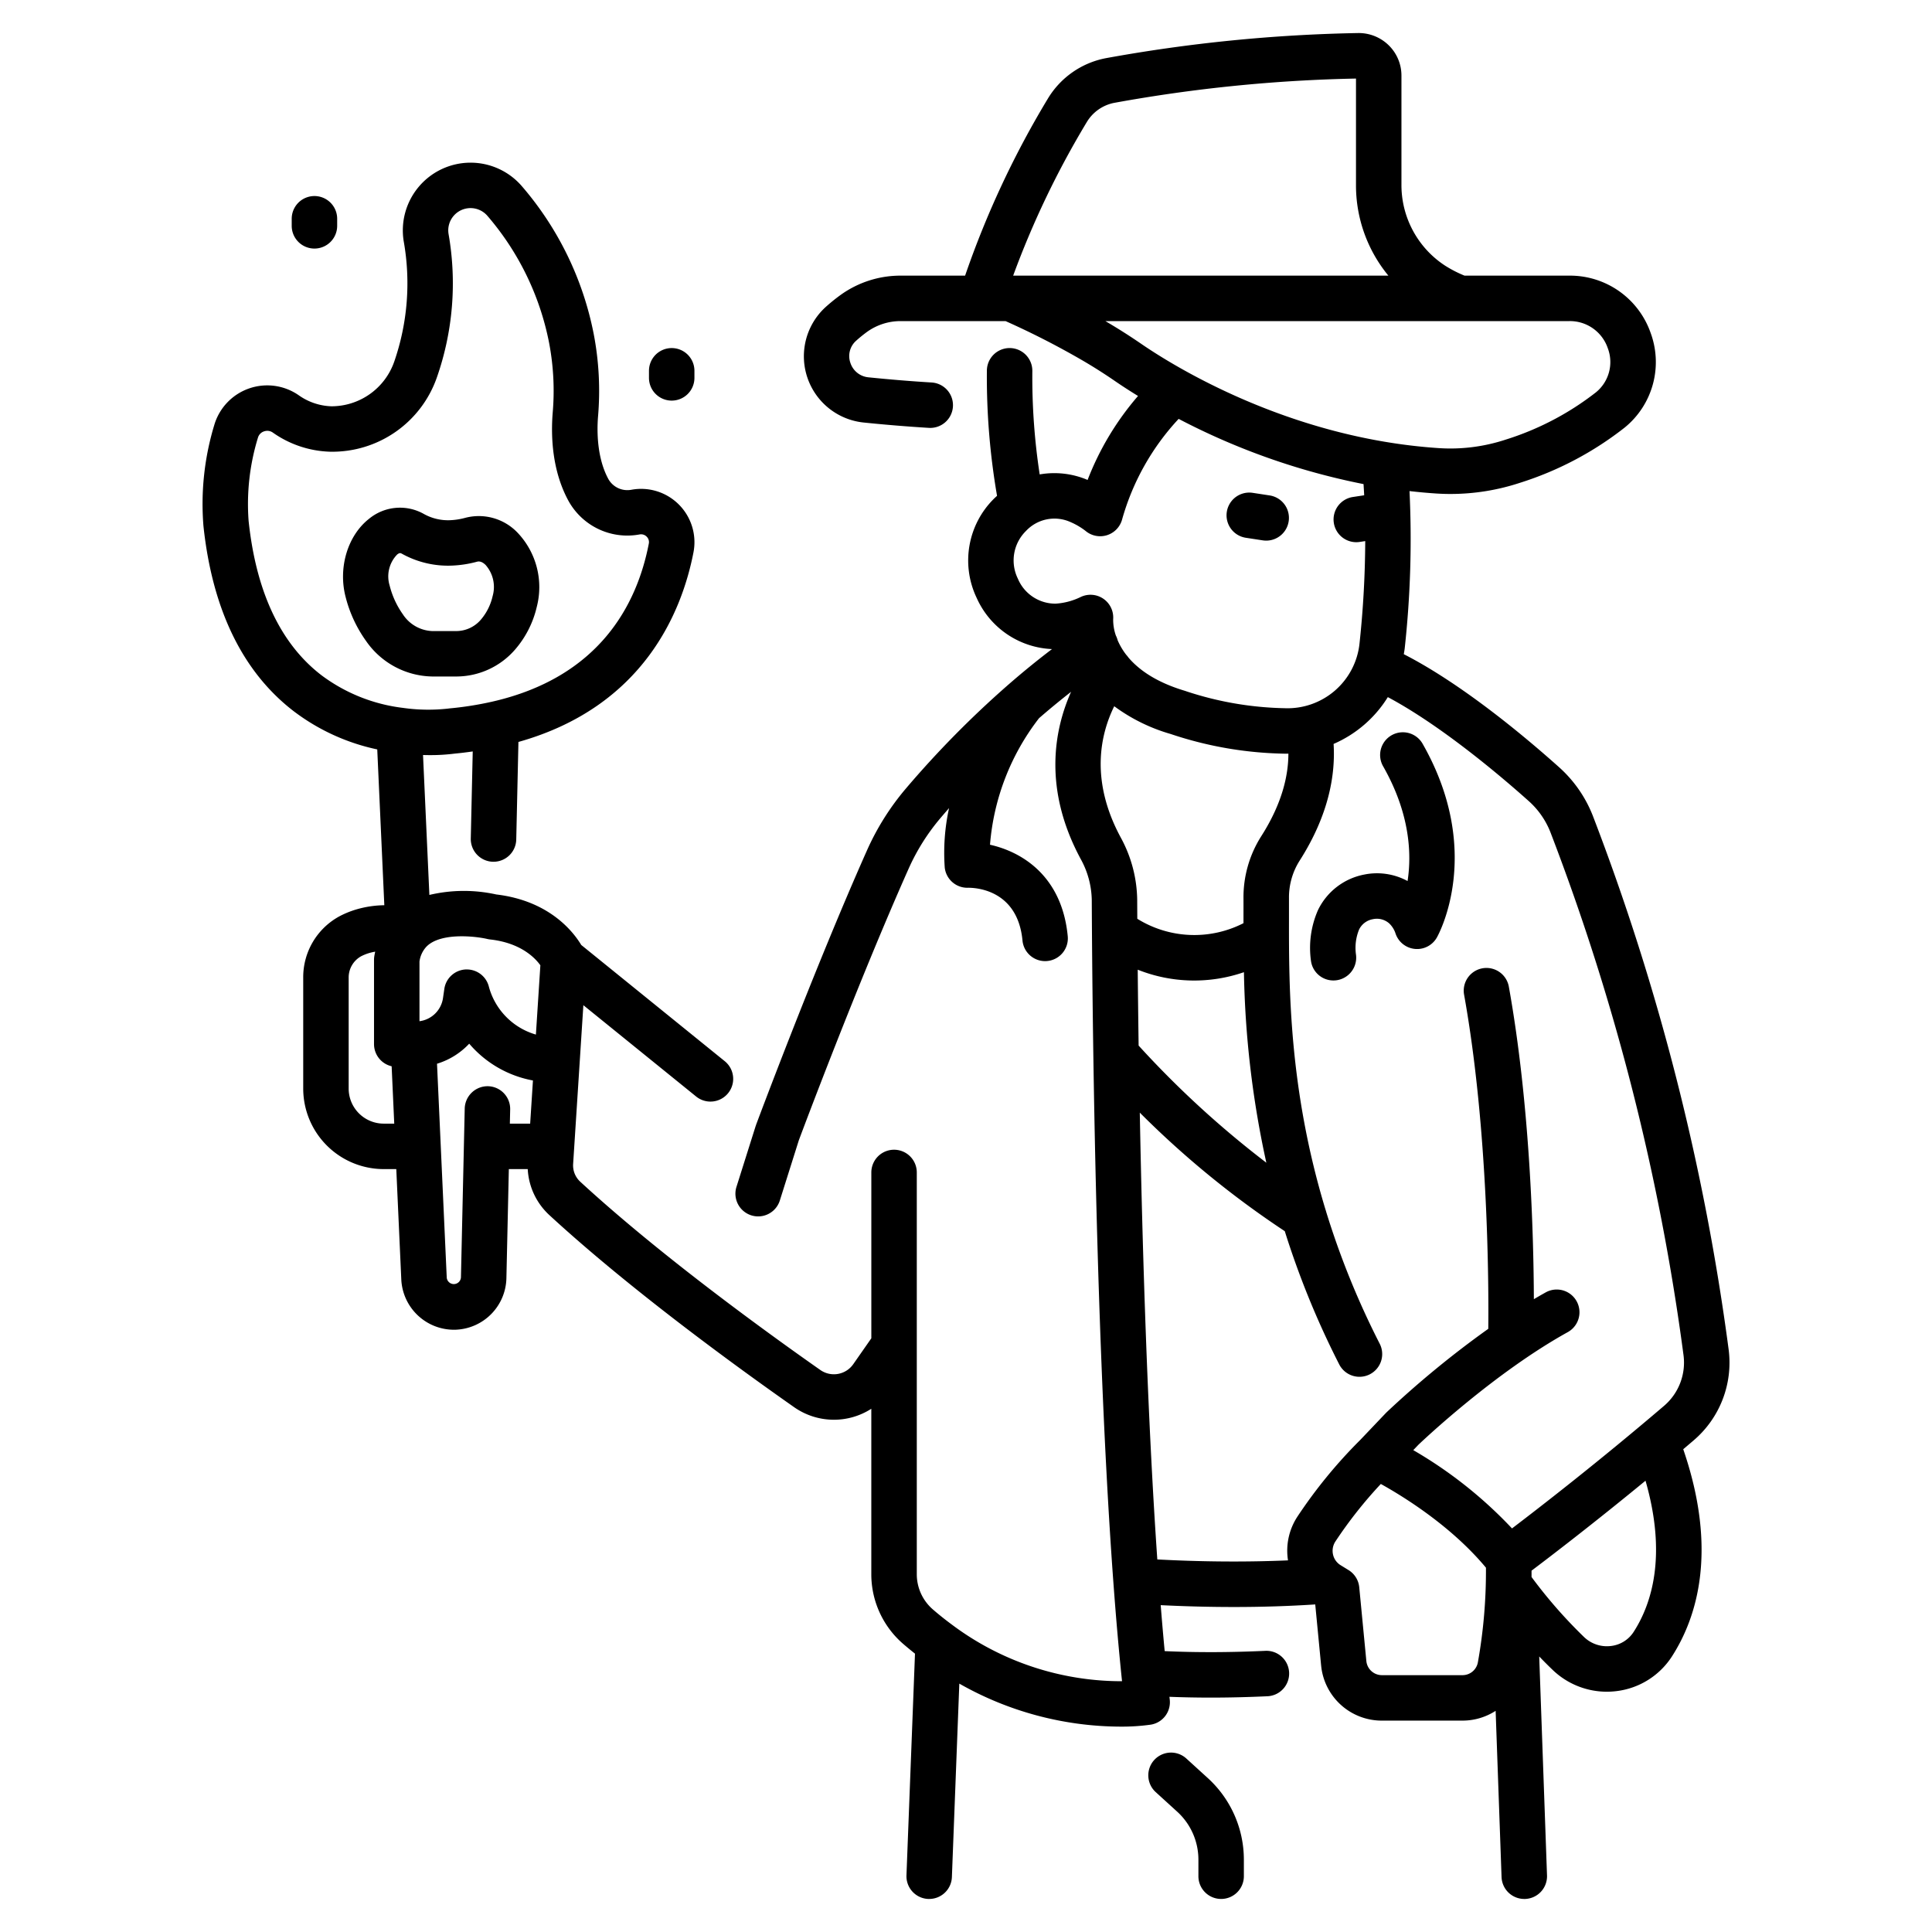 <?xml version="1.0" ?><svg id="icon" viewBox="0 0 340 340" xmlns="http://www.w3.org/2000/svg"><title/><path d="M51.68,125.155a36.93,36.93,0,0,0,14.71,6.73l1.244,27.42a18.313,18.313,0,0,0-4.866.722,16.294,16.294,0,0,0-2.906,1.16,12.184,12.184,0,0,0-6.5,10.9v19.491a14.18,14.18,0,0,0,14.165,14.164H69.74l.884,19.493a9.287,9.287,0,0,0,9.24,8.778c.124,0,.248,0,.373-.007a9.279,9.279,0,0,0,8.88-9.024l.43-19.24h3.325a11.839,11.839,0,0,0,3.812,8.1c14.2,13.086,33.087,26.8,43.085,33.809a12.183,12.183,0,0,0,13.567.269V277.07a16.189,16.189,0,0,0,5.629,12.246c.684.591,1.371,1.152,2.058,1.7l-1.5,39.018a4,4,0,0,0,3.844,4.15q.078,0,.156,0a4,4,0,0,0,3.995-3.846l1.306-34.05a57.728,57.728,0,0,0,28.242,7.569,36.64,36.64,0,0,0,5.456-.347,4,4,0,0,0,3.335-4.408c-.019-.163-.037-.33-.056-.493q3.495.137,7.177.142,4.866,0,10.03-.238a4,4,0,1,0-.369-7.991c-6.249.289-12.172.3-17.674.046-.247-2.612-.481-5.314-.7-8.087q6.567.324,12.877.325,7.376,0,14.319-.453l1.033,10.718A10.716,10.716,0,0,0,243.2,302.8h14.171a10.743,10.743,0,0,0,5.836-1.721l1.042,29.249a4,4,0,0,0,4,3.857l.145,0a4,4,0,0,0,3.855-4.14l-1.373-38.533c.788.817,1.58,1.614,2.379,2.377a13.765,13.765,0,0,0,9.523,3.825,14.082,14.082,0,0,0,1.649-.1,13.532,13.532,0,0,0,9.819-6.13c4.376-6.811,8.116-18.571,1.976-36.444q.9-.763,1.811-1.54a17.99,17.99,0,0,0,6.184-15.973A413.333,413.333,0,0,0,280.3,143.537a22.439,22.439,0,0,0-5.932-8.524c-6-5.372-17.062-14.635-27.324-19.887.058-.36.129-.715.168-1.08a177.235,177.235,0,0,0,.839-27.623c1.521.172,3.059.317,4.62.42q1.3.087,2.6.087a39.062,39.062,0,0,0,12.208-1.961,58.076,58.076,0,0,0,18.444-9.73,14.849,14.849,0,0,0,4.559-16.657A15.026,15.026,0,0,0,276.2,48.508H257.735a21.133,21.133,0,0,1-3.446-1.774,16.928,16.928,0,0,1-7.657-14.25V13.324a7.456,7.456,0,0,0-2.248-5.361,7.54,7.54,0,0,0-5.39-2.147A274.983,274.983,0,0,0,194.55,10.25,15.253,15.253,0,0,0,184.4,17.367a162.382,162.382,0,0,0-14.557,31.141H158.573a18.039,18.039,0,0,0-10.688,3.431,31.854,31.854,0,0,0-2.6,2.109,11.718,11.718,0,0,0,6.725,20.311c3.847.394,7.7.709,11.447.938.083.005.166.008.248.008a4,4,0,0,0,.24-7.993c-3.64-.222-7.382-.529-11.12-.911a3.7,3.7,0,0,1-3.181-2.577,3.591,3.591,0,0,1,1-3.84,23.772,23.772,0,0,1,1.937-1.575,10.1,10.1,0,0,1,5.984-1.9h18.4a143.632,143.632,0,0,1,13.482,6.89c1.957,1.139,3.908,2.377,5.8,3.68.957.657,2.313,1.555,4.027,2.606A50.113,50.113,0,0,0,191.4,84.462a14.911,14.911,0,0,0-8.432-.972,112.933,112.933,0,0,1-1.293-18.182,4,4,0,1,0-8-.111,122.776,122.776,0,0,0,1.789,22.059c-.209.19-.417.38-.618.584a15.284,15.284,0,0,0-3.067,17.17l.15.324a15.222,15.222,0,0,0,13.211,8.893c-2.748,2.082-5.346,4.22-7.787,6.349-.046.038-.09.078-.134.118a173.93,173.93,0,0,0-17.866,18.155,45.145,45.145,0,0,0-6.788,10.825c-9.306,20.918-19.42,48.039-19.521,48.311-.012.032-.014.065-.025.1s-.031.062-.041.095l-3.371,10.684a4,4,0,1,0,7.63,2.406l3.341-10.59c.671-1.8,10.369-27.685,19.3-47.751a37.116,37.116,0,0,1,5.583-8.908c.469-.555,1-1.168,1.557-1.806a36.768,36.768,0,0,0-.759,10.467,4,4,0,0,0,4.075,3.55c.9-.011,8.725.049,9.608,9.289a4,4,0,0,0,3.977,3.62c.128,0,.256-.007.386-.019a4,4,0,0,0,3.6-4.363c-1.011-10.575-8.024-14.84-13.681-16.1a41.767,41.767,0,0,1,8.63-22.269c1.791-1.556,3.676-3.111,5.639-4.643-2.911,6.521-5.03,16.98,1.713,29.46a15.418,15.418,0,0,1,1.928,7.2c.1,21.691.782,94.033,5.325,137.46a49.792,49.792,0,0,1-29.994-10h0c-1.09-.806-2.18-1.67-3.265-2.608a8.192,8.192,0,0,1-2.86-6.193V206.333a4,4,0,1,0-8,0v29.184l-3.175,4.548a4.158,4.158,0,0,1-5.8,1.031c-9.834-6.9-28.4-20.369-42.256-33.139a3.9,3.9,0,0,1-1.247-3.127l1.163-18.033v0l.612-9.5.026-.4,19.848,16.073a4,4,0,0,0,5.035-6.217l-25.259-20.455c-1.386-2.309-5.6-7.777-14.945-8.887a26.435,26.435,0,0,0-11.779.083l-1.117-24.623c.394.01.774.016,1.135.016a33.446,33.446,0,0,0,4.443-.265c1.085-.1,2.137-.234,3.169-.379l-.343,15.323a4,4,0,0,0,3.91,4.088h.091a4,4,0,0,0,4-3.911l.384-17.172c22.087-6.21,28.793-23,30.805-33.367a9.386,9.386,0,0,0-10.871-11.023l-.127.021a3.829,3.829,0,0,1-4.018-1.97c-1.988-3.725-1.974-8.381-1.788-10.824a52.96,52.96,0,0,0-.763-14.686,56.379,56.379,0,0,0-12.672-26,11.919,11.919,0,0,0-20.759,9.712A42.205,42.205,0,0,1,69.37,63.67,11.7,11.7,0,0,1,58.3,71.5a10.548,10.548,0,0,1-5.733-1.944,9.712,9.712,0,0,0-14.786,5.006,47.842,47.842,0,0,0-1.977,18.008C37.368,107.292,42.708,118.255,51.68,125.155Zm154.337,4.016a66.268,66.268,0,0,0,19.838,3.459c.21.006.417.009.626.009.086,0,.169-.011.254-.012,0,3.771-1.061,8.718-4.778,14.536a20.05,20.05,0,0,0-3.125,10.963c.007,1.1,0,2.278,0,3.538,0,.261,0,.535,0,.8a19.01,19.01,0,0,1-18.686-.775c-.008-1.209-.013-2.322-.018-3.322a23.446,23.446,0,0,0-2.89-10.968c-5.438-10.064-3.593-18.157-1.152-23.114A31.286,31.286,0,0,0,206.017,129.171Zm-5.8,41.476a26.838,26.838,0,0,0,18.695.443,169.435,169.435,0,0,0,3.943,33.529,170.159,170.159,0,0,1-22.476-20.613C200.311,179.117,200.259,174.623,200.22,170.647ZM257.373,294.8H243.2a2.748,2.748,0,0,1-2.746-2.5l-1.249-12.969a4,4,0,0,0-1.881-3.021l-1.4-.863a2.934,2.934,0,0,1-1.331-1.864,2.991,2.991,0,0,1,.409-2.3,76.69,76.69,0,0,1,8-10.13c4.111,2.286,12.448,7.457,18.5,14.735a91.376,91.376,0,0,1-1.414,16.626A2.746,2.746,0,0,1,257.373,294.8Zm30.139-7.64a5.483,5.483,0,0,1-4.035,2.51,5.794,5.794,0,0,1-4.7-1.569,84.9,84.9,0,0,1-9.25-10.571q0-.559,0-1.119c3.227-2.432,10.821-8.235,20.056-15.83C293.363,273.739,290.691,282.212,287.512,287.159ZM269.029,140.974a14.388,14.388,0,0,1,3.813,5.466,404.819,404.819,0,0,1,23.434,92.086,10.012,10.012,0,0,1-3.442,8.89c-11.49,9.816-21.845,17.836-26.746,21.561A76.4,76.4,0,0,0,248.714,255.2l.888-.932c.924-.881,13.5-12.762,26.361-19.87a4,4,0,0,0-3.87-7c-.722.4-1.441.814-2.158,1.237-.047-11.462-.671-34.229-4.405-55a4,4,0,0,0-7.874,1.416c4.289,23.849,4.336,51.27,4.257,58.8A170.929,170.929,0,0,0,244,248.556c-.021.021-.036.046-.057.067s-.044.035-.064.056l-4.5,4.729a86.255,86.255,0,0,0-11.091,13.547,10.921,10.921,0,0,0-1.62,7.644c-7.316.313-15.014.261-23-.163-1.744-25.2-2.632-54.836-3.084-78.631A163.3,163.3,0,0,0,226.1,216.666a150.872,150.872,0,0,0,9.58,23.444,4,4,0,1,0,7.127-3.634,144.155,144.155,0,0,1-9.424-23.222,4.02,4.02,0,0,0-.121-.4c-6.449-21.231-6.437-39.191-6.423-51.181,0-1.28,0-2.481,0-3.6a12.064,12.064,0,0,1,1.866-6.6c5.233-8.191,6.316-15.3,5.985-20.554a21.086,21.086,0,0,0,9.545-8.238C253.861,127.816,264.544,136.959,269.029,140.974ZM191.256,21.488a7.245,7.245,0,0,1,4.816-3.385,266.165,266.165,0,0,1,42.56-4.278V32.484a24.974,24.974,0,0,0,5.7,16.024H178.3A157.082,157.082,0,0,1,191.256,21.488Zm3.27,35.02H276.2a7.035,7.035,0,0,1,6.746,4.775,6.864,6.864,0,0,1-2.114,7.781,50.094,50.094,0,0,1-15.852,8.3A31.1,31.1,0,0,1,253.2,78.861c-26.366-1.748-46.778-14.507-52.4-18.376C198.749,59.08,196.641,57.742,194.526,56.508Zm-15.368,45.4-.1-.219a7.262,7.262,0,0,1,1.49-8.239,6.853,6.853,0,0,1,7.863-1.566,12.224,12.224,0,0,1,2.6,1.525,4,4,0,0,0,6.441-1.924,43.041,43.041,0,0,1,9.97-17.77A120.613,120.613,0,0,0,239.96,85.193c.042.658.081,1.315.114,1.967l-1.972.3a4,4,0,1,0,1.209,7.908l.947-.145a175.18,175.18,0,0,1-1,17.967A12.74,12.74,0,0,1,226.1,124.633a58.594,58.594,0,0,1-17.346-2.981c-.1-.038-.2-.072-.3-.1-5.054-1.521-8.076-3.718-9.885-5.857a3.913,3.913,0,0,0-.369-.458,11.725,11.725,0,0,1-1.514-2.566,3.972,3.972,0,0,0-.312-.827,8.51,8.51,0,0,1-.475-2.874,4,4,0,0,0-5.687-3.922,11.693,11.693,0,0,1-4.45,1.186A7.159,7.159,0,0,1,179.158,101.909ZM67.525,197.741a6.172,6.172,0,0,1-6.165-6.164V172.086a4.271,4.271,0,0,1,2.192-3.8,8.3,8.3,0,0,1,1.48-.585,9.7,9.7,0,0,1,.994-.223c-.058.289-.122.575-.165.874a4.019,4.019,0,0,0-.039.559v14.845a4,4,0,0,0,3.1,3.889l.458,10.1Zm18.347-6.585a4.029,4.029,0,0,0-4.088,3.91l-.665,29.724a1.254,1.254,0,0,1-2.5.057L76.907,187.2a12.906,12.906,0,0,0,5.667-3.531,19.328,19.328,0,0,0,11.215,6.477l-.49,7.6H89.726l.056-2.5A4,4,0,0,0,85.872,191.156Zm-.157-25.92a4.018,4.018,0,0,0,.509.09c5.421.594,7.948,3.257,8.872,4.548l-.787,12.194a12.033,12.033,0,0,1-8.266-8.391,4,4,0,0,0-3.889-3.069q-.091,0-.183,0a4,4,0,0,0-3.777,3.422l-.237,1.637a4.8,4.8,0,0,1-4.135,4.049v-10.5a4.761,4.761,0,0,1,1.2-2.595l.015-.015a4.237,4.237,0,0,1,.647-.545C78.525,164.123,84.025,164.837,85.715,165.236ZM45.408,76.982a1.633,1.633,0,0,1,1.053-1.066,1.8,1.8,0,0,1,.579-.1,1.7,1.7,0,0,1,.978.313A18.409,18.409,0,0,0,58.05,79.493a19.489,19.489,0,0,0,18.842-13.1,50.194,50.194,0,0,0,2.039-25.258,3.92,3.92,0,0,1,6.814-3.187A48.478,48.478,0,0,1,96.627,60.305a45.064,45.064,0,0,1,.625,12.489c-.307,4.043-.086,9.962,2.709,15.2a11.821,11.821,0,0,0,12.4,6.092l.185-.032a1.383,1.383,0,0,1,1.27.4,1.337,1.337,0,0,1,.363,1.223c-2.065,10.646-8.628,23.5-27.585,27.808l-.028.006a58.04,58.04,0,0,1-7.4,1.171c-.08.008-.159.017-.238.03a31.574,31.574,0,0,1-8.006-.115c-.051-.009-.1-.013-.155-.02a29.887,29.887,0,0,1-14.213-5.738c-7.169-5.513-11.473-14.628-12.8-27.119A39.734,39.734,0,0,1,45.408,76.982Z"/><path d="M64.4,112.772h0a14.451,14.451,0,0,0,11.67,6.28h4.2a13.7,13.7,0,0,0,10.34-4.7,17.491,17.491,0,0,0,3.843-7.509,13.9,13.9,0,0,0-3.43-13.161,9.415,9.415,0,0,0-9.249-2.525,11.966,11.966,0,0,1-2.549.389,8.714,8.714,0,0,1-4.692-1.131,8.56,8.56,0,0,0-9.592.888c-3.769,2.96-5.461,8.621-4.115,13.765A22.988,22.988,0,0,0,64.4,112.772Zm5.486-15.181c.452-.357.626-.261.848-.141a16.719,16.719,0,0,0,8.912,2.081,19.811,19.811,0,0,0,4.277-.672c.183-.05.743-.207,1.526.555a5.845,5.845,0,0,1,1.243,5.5,9.6,9.6,0,0,1-2.056,4.122,5.711,5.711,0,0,1-4.363,2.022h-4.2a6.48,6.48,0,0,1-5.193-2.976,15.017,15.017,0,0,1-2.31-5.039A5.51,5.51,0,0,1,69.889,97.591Z"/><path d="M55.337,43.743a4,4,0,0,0,4-4V38.5a4,4,0,0,0-8,0v1.244A4,4,0,0,0,55.337,43.743Z"/><path d="M118.209,70.5a4,4,0,0,0,4-4V65.255a4,4,0,0,0-8,0V66.5A4,4,0,0,0,118.209,70.5Z"/><path d="M219.215,94.635l3.012.46a4.067,4.067,0,0,0,.609.046,4,4,0,0,0,.6-7.954l-3.012-.46a4,4,0,0,0-1.208,7.908Z"/><path d="M240.092,153.907a11.421,11.421,0,0,0-8.144,6.246,16.5,16.5,0,0,0-1.218,9.084,3.981,3.981,0,0,0,3.93,3.309,4.155,4.155,0,0,0,.653-.053,4.016,4.016,0,0,0,3.308-4.575,8.529,8.529,0,0,1,.555-4.335,3.345,3.345,0,0,1,2.439-1.823,3.272,3.272,0,0,1,2.874.754,4.285,4.285,0,0,1,1.116,1.809,4,4,0,0,0,7.265.653c.343-.609,8.283-15.138-2.516-34.088a4,4,0,0,0-6.951,3.961c4.775,8.378,5.032,15.5,4.307,20.2A11.274,11.274,0,0,0,240.092,153.907Z"/><path d="M214.9,334.184a4,4,0,0,0,4-4v-2.925a19.435,19.435,0,0,0-6.336-14.339l-3.789-3.451a4,4,0,0,0-5.387,5.915l3.789,3.451a11.415,11.415,0,0,1,3.723,8.424v2.925A4,4,0,0,0,214.9,334.184Z"/></svg>